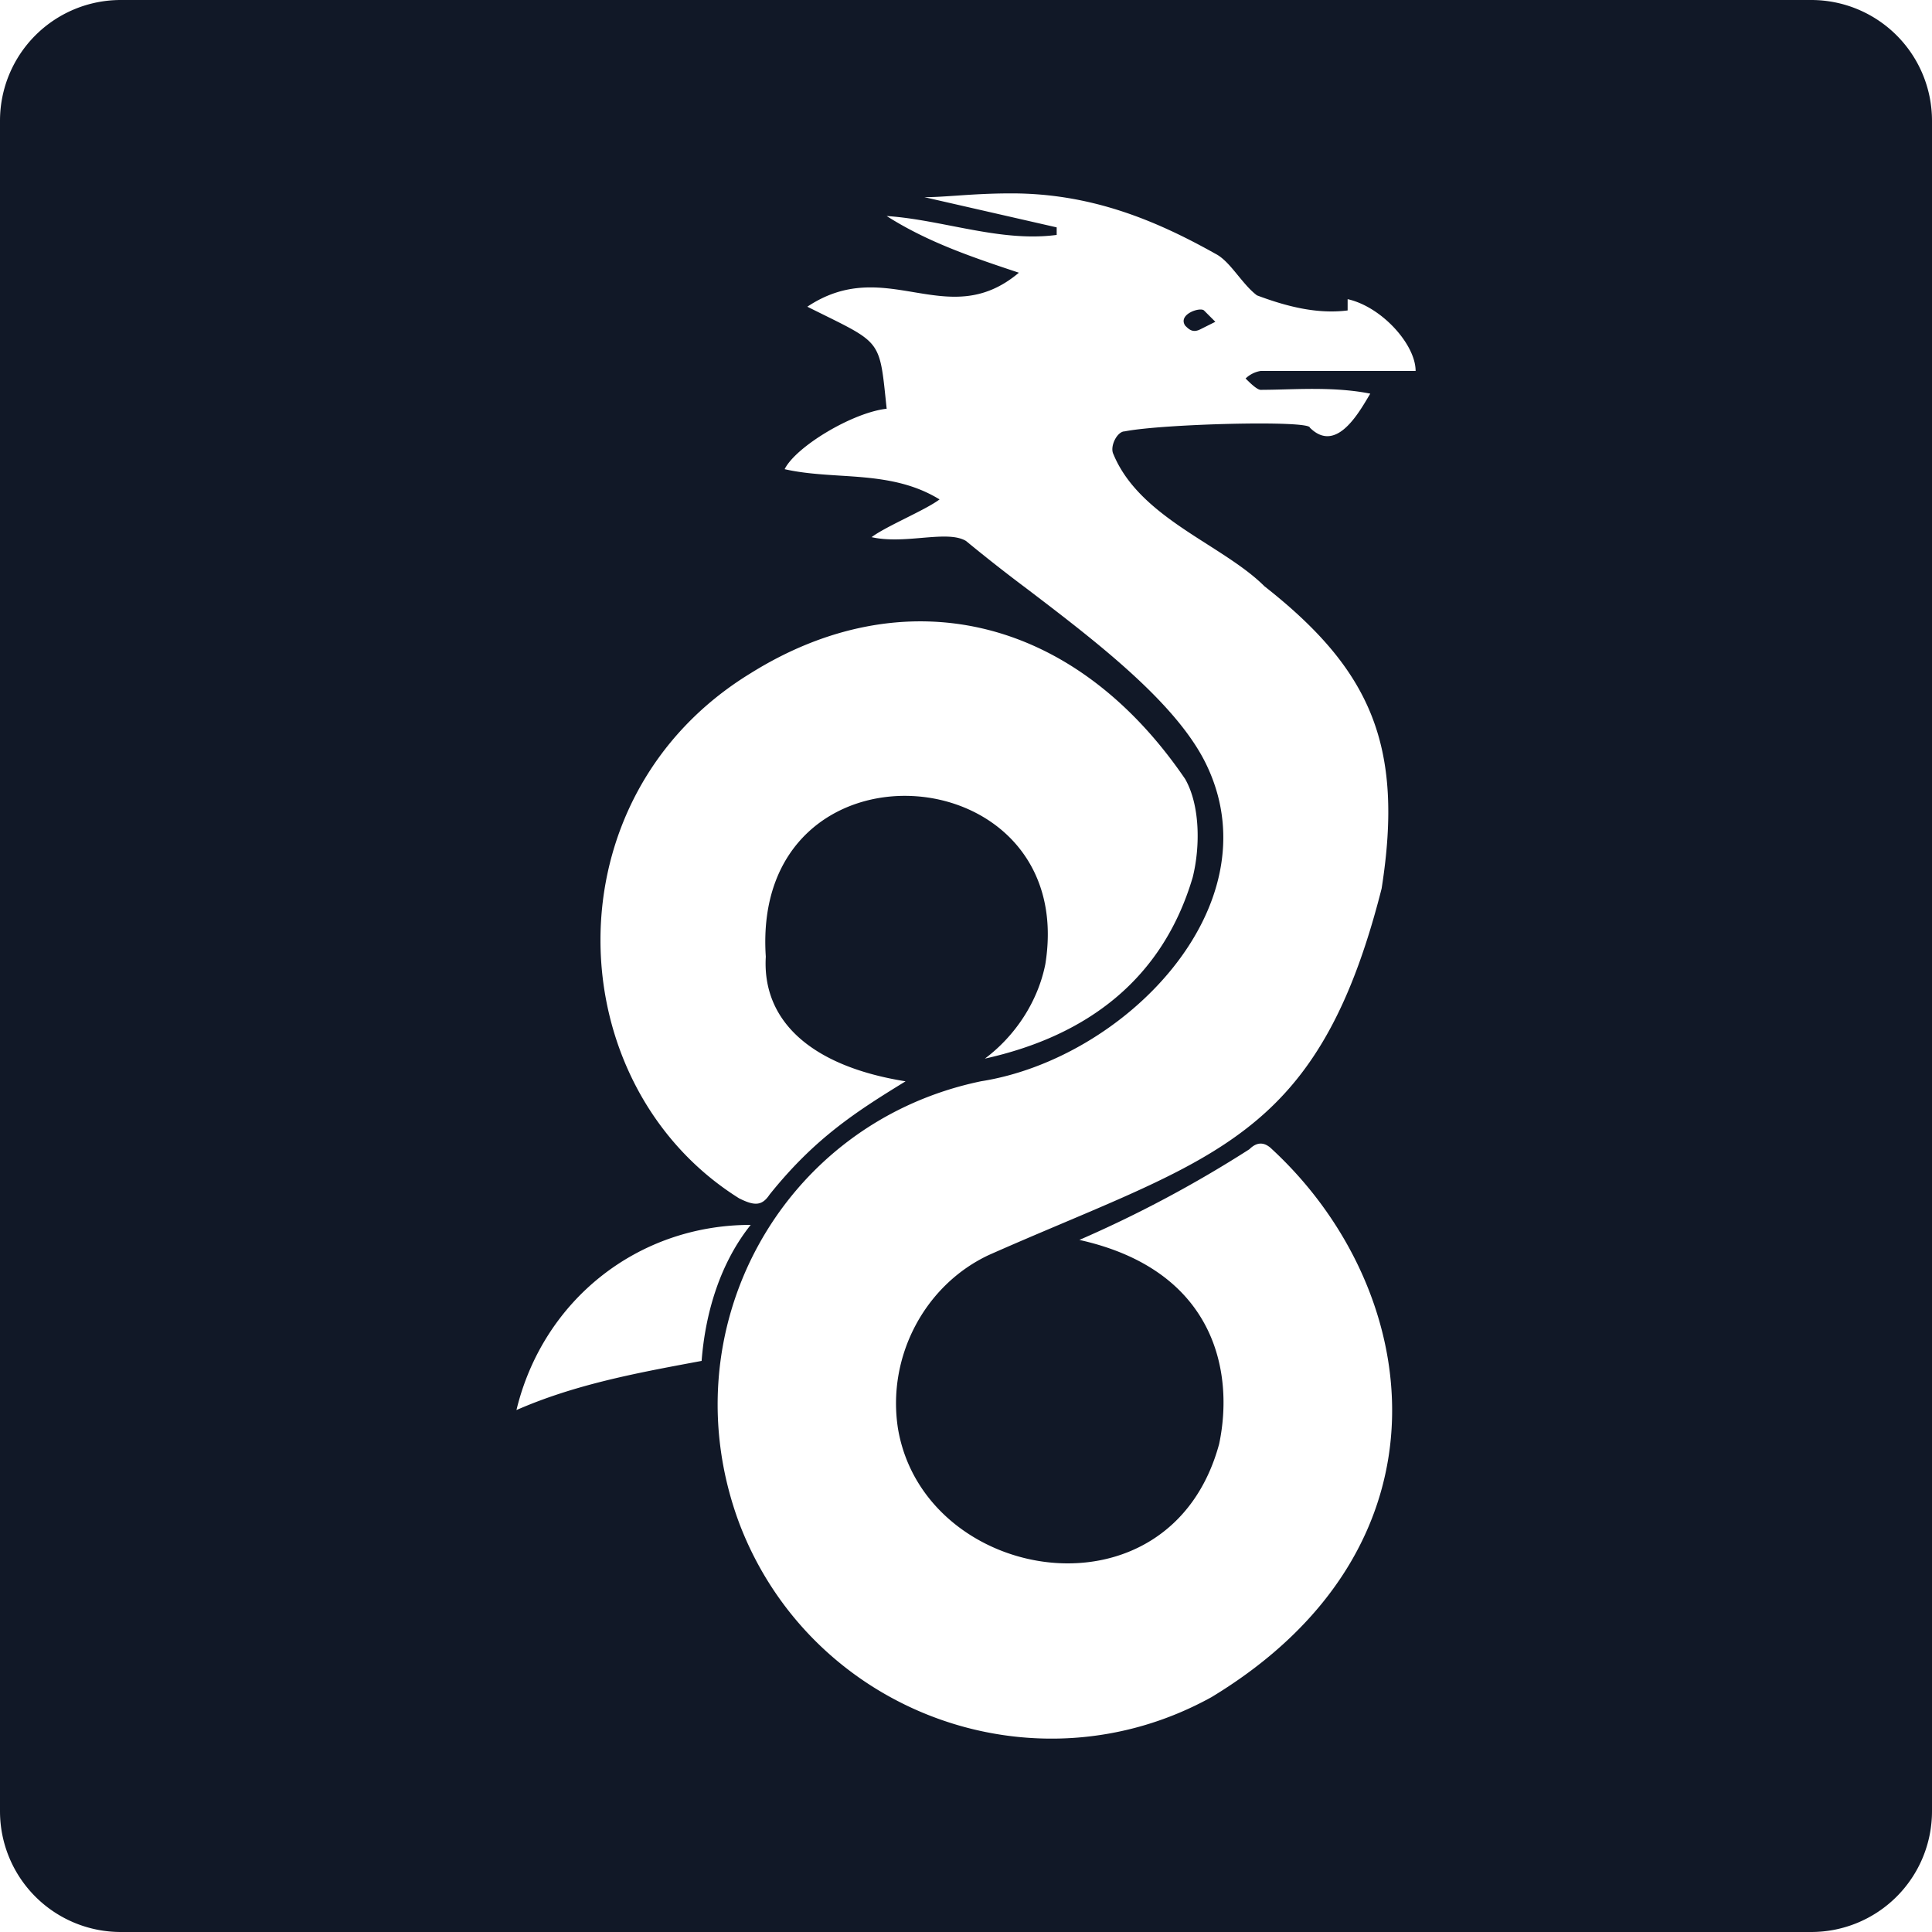 <svg xmlns="http://www.w3.org/2000/svg" width="32" height="32" fill="none" viewBox="0 0 32 32"><path fill="#111827" fill-rule="evenodd" d="M2 0a2 2 0 0 0-2 2v28a2 2 0 0 0 2 2h28a2 2 0 0 0 2-2V2a2 2 0 0 0-2-2zm15.502 3.766-2.19-.5c.164 0 .34-.013.538-.026.255-.018.548-.037.901-.037 1.314 0 2.378.438 3.38 1 .138.07.257.216.378.364.099.12.198.241.31.325.5.188 1.001.313 1.502.25v-.187c.563.125 1.126.75 1.126 1.189h-2.566a.47.47 0 0 0-.25.125c.063.063.188.188.25.188q.179-.001.383-.007c.44-.012.954-.026 1.432.07l-.027.045c-.195.329-.556.935-.974.518 0-.126-2.44-.063-3.067.062-.125 0-.25.25-.187.376.28.68.944 1.105 1.567 1.502.35.224.688.44.936.688 1.752 1.377 2.315 2.628 1.94 5.006-.94 3.707-2.419 4.332-5.3 5.551-.378.16-.78.33-1.208.52-1.064.5-1.69 1.69-1.502 2.878.438 2.566 4.506 3.254 5.319.25.25-1.188-.063-2.878-2.315-3.379a20 20 0 0 0 2.816-1.502q.187-.187.375 0c2.503 2.316 3.13 6.571-1.001 9.074-2.941 1.627-6.634.25-7.823-2.878-1.189-3.192.689-6.634 4.005-7.322 2.378-.376 4.82-2.879 3.755-5.194-.472-1.04-1.835-2.078-2.987-2.956A28 28 0 0 1 16 8.96c-.165-.099-.434-.076-.734-.051-.27.023-.564.048-.83-.012.125-.093.344-.203.563-.313s.438-.219.563-.312c-.525-.323-1.101-.36-1.663-.395-.31-.02-.614-.04-.903-.106.188-.376 1.127-.939 1.69-1.001-.059-.557-.076-.825-.206-1.018-.148-.219-.442-.339-1.108-.672.642-.428 1.21-.333 1.76-.241.577.096 1.136.19 1.744-.322-.75-.25-1.502-.5-2.19-.939.361.024.722.095 1.083.165.578.112 1.155.225 1.733.148zM20.13 5.33l-.187-.187c-.063-.063-.438.062-.313.25.062.062.125.125.25.062zM12.245 19.85c-3.003-1.878-3.191-6.634.188-8.699 2.503-1.564 5.32-1.001 7.197 1.752.25.439.25 1.127.125 1.628-.5 1.69-1.752 2.628-3.442 3.003.5-.375.876-.938 1.001-1.564.564-3.505-4.88-3.88-4.63-.125-.063 1.064.75 1.815 2.315 2.065-.814.5-1.502.939-2.253 1.877-.125.188-.25.188-.5.063m-.754 2.715c-.964.18-1.98.37-2.938.79.438-1.815 2.003-3.067 3.88-3.067-.5.626-.75 1.44-.813 2.253z" clip-rule="evenodd"/></svg>